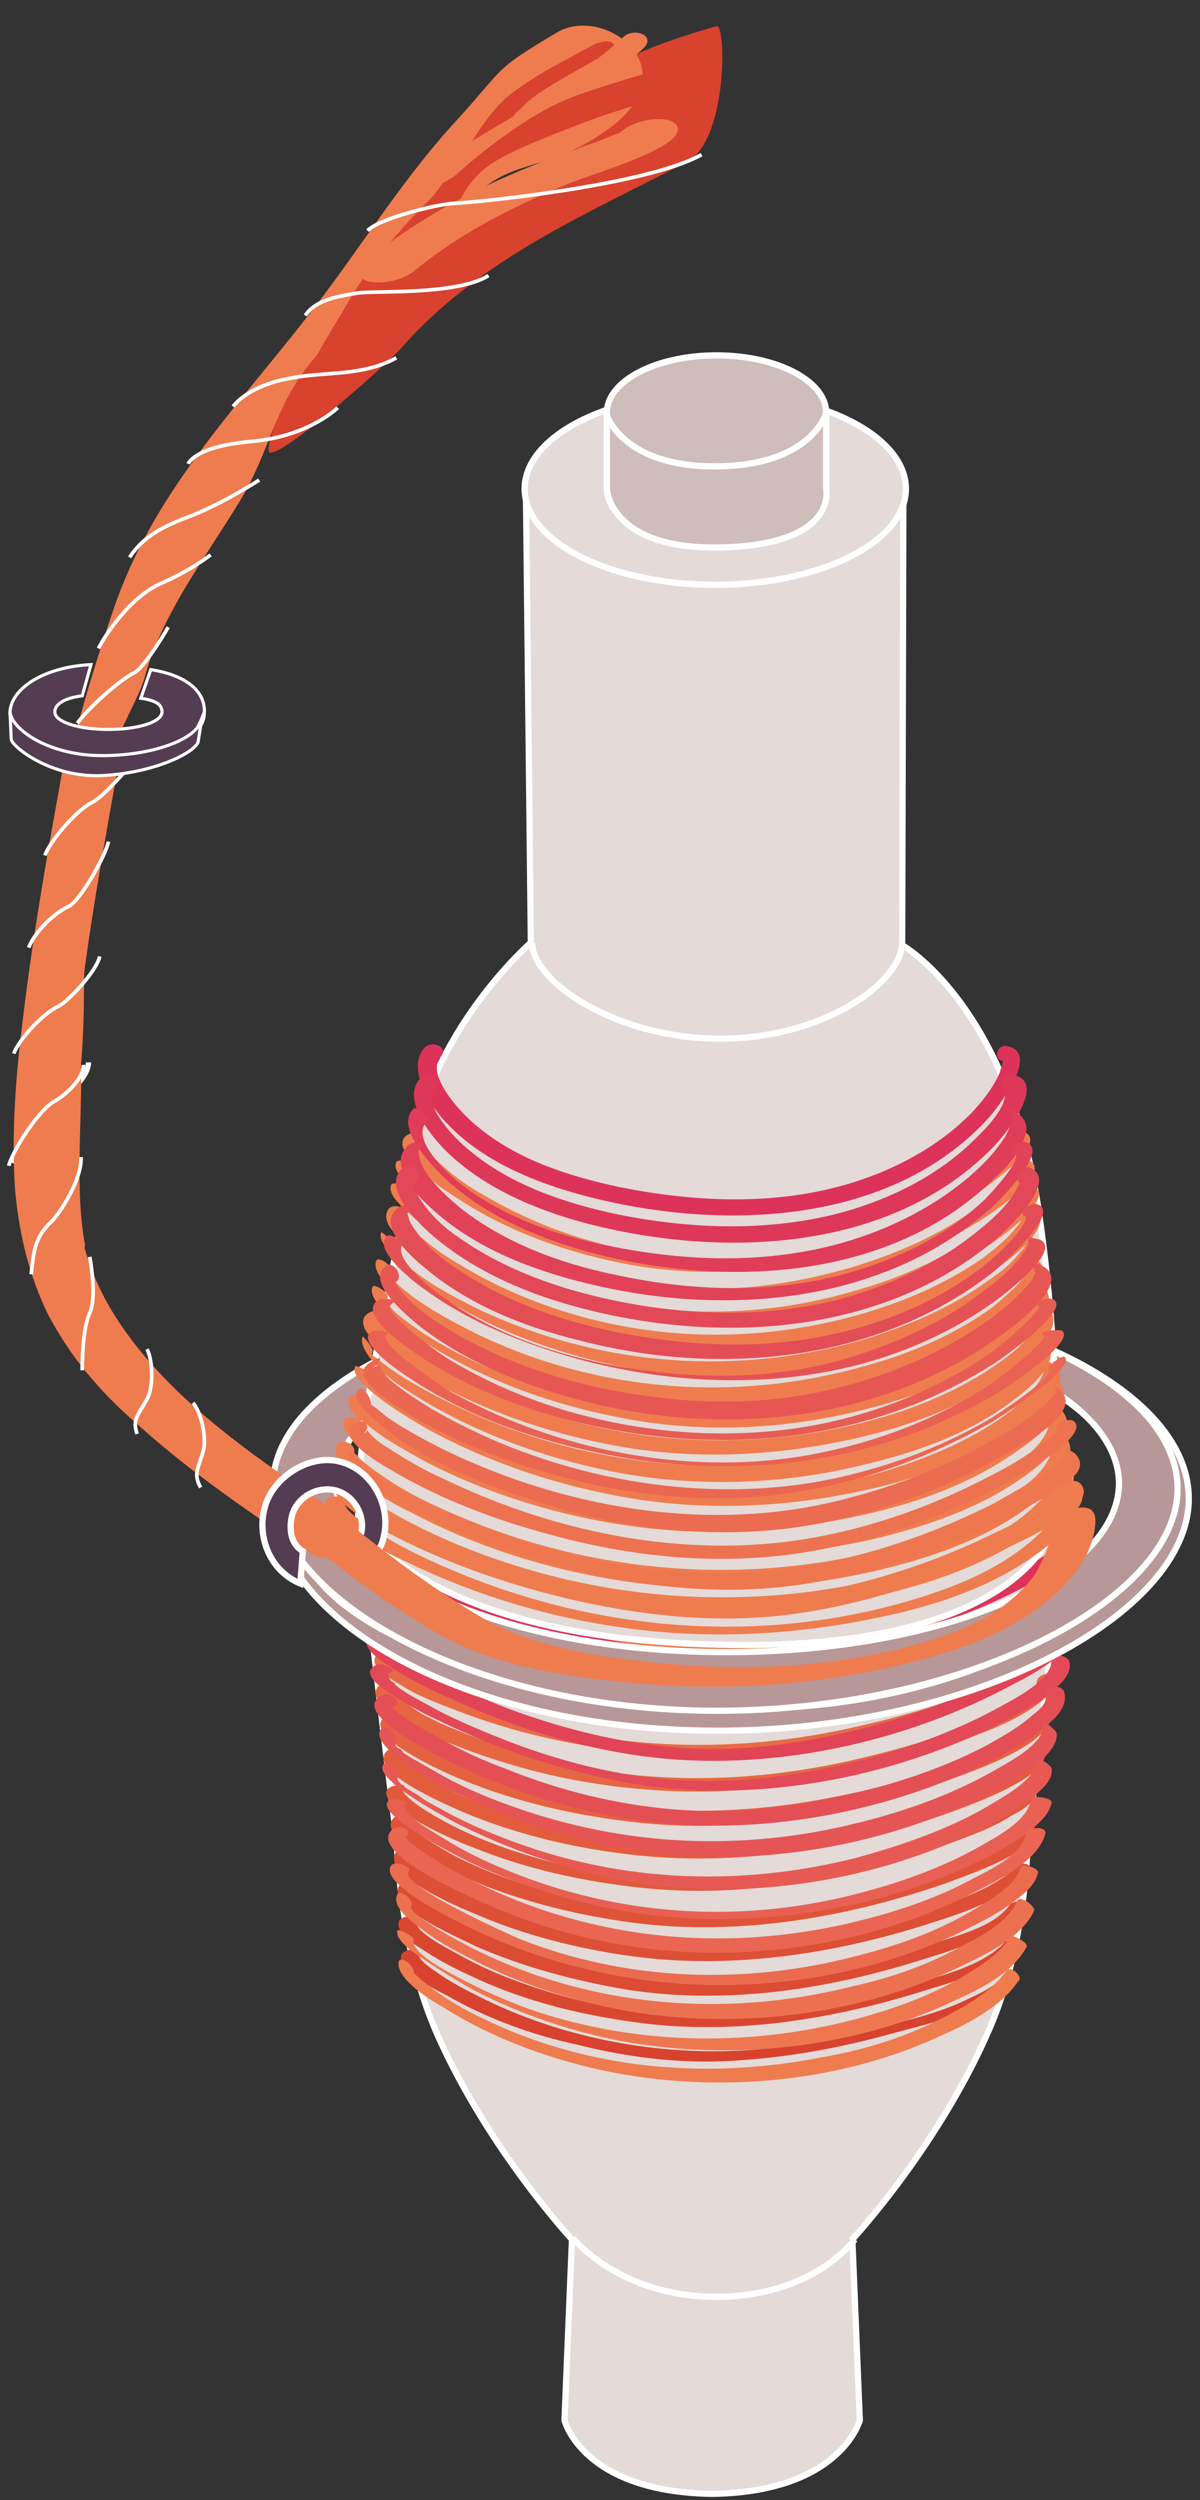 <?xml version="1.0" encoding="utf-8"?>
<!-- Generator: Adobe Illustrator 25.2.3, SVG Export Plug-In . SVG Version: 6.00 Build 0)  -->
<svg version="1.1" id="Layer_1" xmlns="http://www.w3.org/2000/svg" xmlns:xlink="http://www.w3.org/1999/xlink" x="0px" y="0px"
	 viewBox="0 0 96.3 200.5" style="enable-background:new 0 0 96.3 200.5;" xml:space="preserve">
<rect x="0" y="0" width="96.3" height="200.5" fill="#333333" stroke="none"/>
<style type="text/css">
	.st0{fill:#E4DAD8;stroke:#FFFFFF;stroke-width:0.5;stroke-miterlimit:10;}
	.st1{fill:#EF7C4F;}
	.st2{fill:#EE784C;}
	.st3{fill:#EC734A;}
	.st4{fill:#EA6F47;}
	.st5{fill:#E86A45;}
	.st6{fill:#E66642;}
	.st7{fill:#E56240;}
	.st8{fill:#E35D3D;}
	.st9{fill:#E1593B;}
	.st10{fill:#DF5438;}
	.st11{fill:#DD5036;}
	.st12{fill:#DC4B33;}
	.st13{fill:#DA4731;}
	.st14{fill:#D8422E;}
	.st15{fill:#DD335A;}
	.st16{fill:#DE3859;}
	.st17{fill:#E03E58;}
	.st18{fill:#E14457;}
	.st19{fill:#E34957;}
	.st20{fill:#E44F56;}
	.st21{fill:#E55555;}
	.st22{fill:#E75A54;}
	.st23{fill:#E86053;}
	.st24{fill:#EA6652;}
	.st25{fill:#EB6B51;}
	.st26{fill:#EC7150;}
	.st27{fill:#EE7750;}
	.st28{fill:#B79797;stroke:#FFFFFF;stroke-width:0.5;stroke-miterlimit:10;}
	.st29{fill:none;stroke:#FFFFFF;stroke-width:0.5;stroke-miterlimit:10;}
	.st30{fill:#CEBDBA;stroke:#FFFFFF;stroke-width:0.5;stroke-miterlimit:10;}
	.st31{fill:#CEBDBA;stroke:#FFFFFF;stroke-width:0.5;stroke-linejoin:bevel;stroke-miterlimit:10;}
	.st32{fill:#DF3D58;}
	.st33{fill:#E14258;}
	.st34{fill:#E24857;}
	.st35{fill:#E34D56;}
	.st36{fill:#E55255;}
	.st37{fill:#E65754;}
	.st38{fill:#E75D54;}
	.st39{fill:#E96253;}
	.st40{fill:#EA6752;}
	.st41{fill:#EB6C51;}
	.st42{fill:#ED7250;}
	.st43{fill:#EE774F;}
	.st44{fill:none;stroke:#FFFFFF;stroke-width:0.417;stroke-miterlimit:10;}
	.st45{fill:none;stroke:#FFFFFF;stroke-width:0.294;stroke-miterlimit:10;}
	.st46{fill:none;stroke:#FFFFFF;stroke-width:0.297;stroke-miterlimit:10;}
	.st47{fill:#543C52;stroke:#FFFFFF;stroke-width:0.25;stroke-miterlimit:10;}
	.st48{fill:#543C52;stroke:#FFFFFF;stroke-width:0.5;stroke-miterlimit:10;}
	.st49{fill:#E4DAD8;stroke:#FFFFFF;stroke-width:0.478;stroke-miterlimit:10;}
</style>
<g>
	<g>
		<path class="st0" d="M56.9,117.4l29.1,0.2c0,0-2.2,19.5-3.5,29.7c-0.2,5.4-1.1,11.1-3.4,16.1c-4.1,9.1-10.7,16.2-10.7,16.2
			l0.6,14.5c0,0-1.5,5.7-11.7,5.9H57c-10.3-0.2-11.7-5.9-11.7-5.9l0.6-14.5c0,0-6.6-7.1-10.7-16.2c-2.3-5.1-3.1-10.8-3.4-16.1
			c-1.3-10.2-3.5-29.7-3.5-29.7l29.1-0.2C57.4,117.4,56.9,117.4,56.9,117.4z"/>
		<path class="st0" d="M46,179.5c0,0,3.7,4.7,11.5,4.7s11.1-4.6,11.1-4.6"/>
		<g>
			<g>
				<g>
					<path class="st1" d="M85.2,119.8c2,2.6-13.6,7.1-14.9,7.4c-9.7,2.4-19.6,2.6-29.2,0c-2.2-0.6-4.4-1.3-6.5-2.2
						c-0.8-0.3-1.6-0.7-2.3-1.1c-0.4-0.2-2.7-1.6-1.9-1.9c0.9-0.3,0.1-0.6-0.5-0.4c-2.2,0.8-0.3,2,1,2.7c1.6,0.9,3.4,1.7,5.2,2.3
						c5.5,1.9,11.3,3,17.1,3.2c5.2,0.2,10.5-0.5,15.6-1.6c4.5-1,8.9-2.3,13.1-4.3c1-0.5,6.2-2.7,4.7-4.6
						C86.2,119,84.9,119.4,85.2,119.8L85.2,119.8z"/>
				</g>
			</g>
			<g>
				<g>
					<path class="st2" d="M84.8,122.9c1.6,2.6-13.6,6.8-14.9,7.1c-9.5,2.3-19.1,2.5-28.6,0c-2.2-0.6-4.4-1.3-6.5-2.2
						c-0.8-0.3-1.6-0.7-2.4-1.1c-0.4-0.2-2.6-1.6-2-1.8c0.9-0.3,0.1-0.8-0.5-0.6c-2.2,0.8-0.2,2.1,1,2.8c1.6,0.9,3.3,1.7,5,2.3
						c5.3,1.9,10.8,3,16.4,3.3c5.2,0.3,10.4-0.3,15.5-1.4c4.5-1,9-2.3,13.2-4.2c1.1-0.5,6.2-2.6,4.9-4.6
						C85.8,121.9,84.5,122.4,84.8,122.9L84.8,122.9z"/>
				</g>
			</g>
			<g>
				<g>
					<path class="st3" d="M84.4,125.8c0.7,1.5-3.3,3.1-4.1,3.4c-3.5,1.6-7.2,2.7-10.9,3.6c-9.3,2.2-18.8,2.3-28-0.2
						c-2.2-0.6-4.3-1.3-6.4-2.2c-0.8-0.3-1.5-0.7-2.2-1.1c-0.4-0.2-2.6-1.6-2.1-1.8c0.9-0.4,0.1-0.8-0.5-0.5c-2,0.8-0.1,2.1,1,2.7
						c1.6,0.9,3.2,1.7,4.9,2.3c5.1,1.9,10.6,3,16,3.3c5.1,0.3,10.2-0.2,15.2-1.3c4.4-0.9,8.9-2.2,13-4c1.1-0.5,6.4-2.6,5.4-4.6
						C85.5,125,84.2,125.4,84.4,125.8L84.4,125.8z"/>
				</g>
			</g>
			<g>
				<g>
					<path class="st4" d="M84,128.8c0.5,1.3-3.5,2.9-4.3,3.2c-3.5,1.5-7.1,2.6-10.8,3.5c-9.1,2.1-18.4,2.2-27.5-0.4
						c-2.1-0.6-4.2-1.3-6.1-2.2c-0.8-0.3-1.5-0.7-2.3-1.1c-0.3-0.2-2.2-1.5-2-1.6c0.8-0.4,0.1-1.1-0.6-0.8c-1.9,0.9,0,2.3,1,2.9
						c1.5,0.9,3.1,1.6,4.7,2.3c5,2,10.4,3.1,15.7,3.5c9.4,0.7,19.3-1.3,28-5c1.3-0.6,6.3-2.4,5.5-4.6
						C85.1,127.8,83.8,128.2,84,128.8L84,128.8z"/>
				</g>
			</g>
			<g>
				<g>
					<path class="st5" d="M83.6,131.9c0.3,1.6-3.7,3-4.6,3.4c-3.5,1.5-7.2,2.5-10.8,3.3c-9.1,2-18.4,1.8-27.3-0.9
						c-1.9-0.6-3.7-1.3-5.5-2.1c-0.5-0.2-4.7-2.6-3.9-2.9c0.8-0.4-0.4-0.5-0.8-0.3c-1.8,0.9,0.6,2.2,1.4,2.7c1.4,0.9,3,1.5,4.6,2.1
						c4.9,1.9,10.1,3,15.3,3.4c9.2,0.7,18.9-1.2,27.4-4.8c1.5-0.6,3.1-1.3,4.4-2.3c0.6-0.4,1.5-1.2,1.3-2
						C84.9,131.1,83.5,131.5,83.6,131.9L83.6,131.9z"/>
				</g>
			</g>
			<g>
				<g>
					<path class="st6" d="M83.2,134.9c0,0.6-0.9,1.1-1.3,1.4c-1.1,0.7-2.3,1.3-3.5,1.8c-3.4,1.4-7,2.4-10.6,3.2
						c-8.8,1.9-17.6,1.8-26.2-0.8c-2-0.6-3.9-1.3-5.8-2.1c-0.7-0.3-1.5-0.7-2.2-1.1c-0.3-0.2-2.2-1.6-2.2-1.6
						c0.8-0.4,0.1-1.2-0.6-0.8c-2.9,1.6,4.6,4.7,5.8,5.1c4.8,1.9,9.9,3.1,15.1,3.5c9,0.8,18.5-1.1,26.8-4.4c1.6-0.6,3.2-1.3,4.6-2.3
						c0.7-0.5,1.6-1.2,1.5-2.2C84.5,133.9,83.2,134.3,83.2,134.9L83.2,134.9z"/>
				</g>
			</g>
			<g>
				<g>
					<path class="st7" d="M82.8,137.8c0,0.6-0.9,1.1-1.4,1.4c-1.1,0.7-2.3,1.2-3.4,1.7c-3.4,1.4-7,2.4-10.5,3.1
						c-8.6,1.8-17.3,1.7-25.8-0.9c-1.9-0.6-3.8-1.3-5.7-2.1c-0.4-0.2-4.4-2.5-4.1-2.7c0.8-0.5-0.3-1-0.9-0.7c-2.4,1.5,5,4.7,6,5.1
						c4.6,1.9,9.6,3,14.5,3.5c8.9,0.9,18.1-0.9,26.4-4.1c1.6-0.6,3.2-1.3,4.6-2.2c0.7-0.5,1.7-1.2,1.8-2.1
						C84.2,137,82.9,137.2,82.8,137.8L82.8,137.8z"/>
				</g>
			</g>
			<g>
				<g>
					<path class="st8" d="M82.4,140.9c-0.1,0.7-1.1,1.2-1.6,1.5c-1.1,0.7-2.3,1.2-3.5,1.6c-3.4,1.3-7,2.3-10.5,3
						c-8.5,1.7-17.1,1.4-25.4-1.3c-1.9-0.6-3.7-1.3-5.4-2.2c-0.4-0.2-4.1-2.4-3.9-2.6c0.7-0.5-0.4-1-0.9-0.6c-2.2,1.6,4.8,4.5,5.9,5
						c4.5,1.9,9.3,3,14.1,3.5c8.7,0.9,17.8-0.7,26-3.8c1.6-0.6,3.3-1.3,4.8-2.2c0.8-0.5,1.7-1.1,1.9-2.1
						C83.9,140.1,82.6,140.3,82.4,140.9L82.4,140.9z"/>
				</g>
			</g>
			<g>
				<g>
					<path class="st9" d="M82.1,143.9c-0.2,0.7-1.1,1.2-1.7,1.6c-1.2,0.7-2.4,1.2-3.7,1.7c-3.4,1.3-7,2.2-10.7,2.9
						c-8.4,1.6-16.8,1-24.9-1.7c-1.8-0.6-3.5-1.3-5.2-2.2c-0.6-0.3-4.2-2.3-3.5-2.9c0.3-0.3-1-0.1-1.2,0.1c-1.5,1.3,5.7,4.4,6.6,4.7
						c4.4,1.8,9,2.8,13.7,3.3c8.4,0.9,17.2-0.8,25.1-3.7c1.6-0.6,3.2-1.2,4.6-2.1c0.8-0.4,1.8-1,2.1-2
						C83.5,143.4,82.2,143.6,82.1,143.9L82.1,143.9z"/>
				</g>
			</g>
			<g>
				<g>
					<path class="st10" d="M81.7,146.8c-0.3,0.7-1.2,1.1-1.8,1.4c-1.2,0.6-2.4,1.2-3.7,1.6c-3.4,1.2-6.8,2.1-10.3,2.8
						c-8.1,1.5-16.3,1.1-24.2-1.6c-1.8-0.6-3.5-1.3-5.1-2.1c-0.4-0.2-4.2-2.4-3.9-2.7c0.6-0.6-0.7-0.9-1.1-0.4c-1.6,1.6,5,4.5,6,4.9
						c4.2,1.8,8.7,2.9,13.2,3.5c8.4,1.1,17.2-0.4,25.2-3.2c1.6-0.6,3.3-1.2,4.8-2c0.9-0.5,1.9-1.1,2.3-2
						C83.3,146.2,82,146.2,81.7,146.8L81.7,146.8z"/>
				</g>
			</g>
			<g>
				<g>
					<path class="st11" d="M81.3,149.8c-0.4,0.7-1.4,1.1-2,1.5c-1.2,0.6-2.5,1.1-3.8,1.6c-3.3,1.1-6.7,2-10.1,2.6
						c-7.9,1.4-16,0.9-23.6-1.8c-1.7-0.6-3.4-1.3-5.1-2.1c-0.5-0.2-4.1-2.3-3.8-2.7c0.5-0.7-0.8-0.9-1.1-0.4
						c-1.3,1.8,4.9,4.4,6.1,4.9c4.1,1.8,8.5,2.9,12.9,3.5c8.3,1.1,16.8-0.3,24.6-2.9c1.6-0.5,3.2-1.1,4.7-1.9c0.9-0.5,2-1.1,2.5-2
						C83,149.3,81.6,149.3,81.3,149.8L81.3,149.8z"/>
				</g>
			</g>
			<g>
				<g>
					<path class="st12" d="M81,152.8c-1.2,1.7-4.1,2.4-5.9,3c-3.4,1.1-6.8,2-10.3,2.5c-7.7,1.3-15.5,0.6-22.9-2
						c-1.7-0.6-3.4-1.3-4.9-2.1c-0.6-0.3-4.1-2.1-3.7-2.8c0.3-0.7-1-0.6-1.3-0.1c-0.9,1.8,5.1,4.2,6.2,4.8c3.9,1.7,8.1,2.8,12.3,3.5
						c8.1,1.2,16.3-0.1,24-2.6c1.7-0.5,3.4-1.1,5-1.9c1-0.5,2.1-1,2.7-1.9C82.6,152.4,81.4,152.3,81,152.8L81,152.8z"/>
				</g>
			</g>
			<g>
				<g>
					<path class="st13" d="M80.6,155.8c-1.5,1.6-4.2,2.4-6.2,3c-3.3,1.1-6.7,1.8-10.1,2.4c-7.6,1.2-15.3,0.4-22.5-2.2
						c-1.7-0.6-3.3-1.3-4.9-2.2c-0.7-0.4-3.8-1.9-3.5-2.8c0.2-0.5-1.2-0.4-1.4,0.1c-0.3,1.1,1.9,2.2,2.6,2.7c1.3,0.8,2.6,1.4,3.9,2
						c3.8,1.7,7.8,2.7,11.9,3.3c7.8,1.2,15.8,0,23.3-2.3c2.5-0.8,6-1.6,7.9-3.7C82.3,155.5,81,155.4,80.6,155.8L80.6,155.8z"/>
				</g>
			</g>
			<g>
				<g>
					<path class="st14" d="M80.2,158.8c-0.8,0.8-1.9,1.2-2.9,1.7c-1.5,0.7-3.2,1.2-4.8,1.6c-3.6,1-7.4,1.8-11.1,2.2
						c-7.8,0.8-16.2-0.7-23.2-4.3c-1.2-0.6-2.3-1.2-3.4-2c-0.3-0.2-1.3-0.9-1.2-1.3c0.2-0.6-1.2-0.4-1.4,0.1
						c-0.3,1.3,2.8,2.8,3.6,3.2c3.3,1.9,6.9,3.2,10.6,4c4.4,1.1,8.9,1.6,13.4,1.2c4.1-0.3,8.2-1.1,12.1-2.2c3-0.8,7-1.7,9.3-4
						C82,158.6,80.6,158.4,80.2,158.8L80.2,158.8z"/>
				</g>
			</g>
		</g>
		<g>
			<g>
				<g>
					<path class="st15" d="M86,122c0.9,1.2-3.2,3.4-3.9,3.8c-3.5,2-7.4,3.4-11.3,4.5c-4.5,1.3-9.2,2.1-13.9,2.1
						c-5.4,0-10.8-1.3-15.9-3.2c-2.3-0.8-4.5-1.7-6.6-2.8c-0.8-0.4-1.6-0.8-2.3-1.2c-0.3-0.2-0.6-0.3-0.8-0.5
						c-0.3-0.2-0.6-0.4-0.8-0.6c-0.4-0.3-0.5-0.2-0.1-0.3c0.9-0.3,0.1-1.3-0.7-1.1c-2.4,0.8-0.2,2.4,1,3.1c1.7,1,3.4,1.9,5.2,2.7
						c5.3,2.4,10.9,4.1,16.7,4.8c5.6,0.7,11.2,0,16.6-1.3c4.6-1.1,9.3-2.7,13.5-5c1.3-0.7,6.4-3.3,4.7-5.5
						C86.9,120.8,85.5,121.3,86,122L86,122z"/>
				</g>
			</g>
			<g>
				<g>
					<path class="st16" d="M86.1,124.7C85.9,124.4,86.1,124.6,86.1,124.7c-0.2,0.2-0.2,0.4-0.3,0.5c-0.2,0.4-0.6,0.8-1,1.1
						c-1,0.9-2.3,1.6-3.5,2.3c-3.6,1.9-7.4,3.3-11.3,4.3c-4.6,1.2-9.4,2-14.2,1.9c-5.2-0.2-10.4-1.4-15.3-3.2
						c-2.3-0.8-4.5-1.8-6.7-2.9c-0.7-0.4-1.5-0.8-2.2-1.2c-0.3-0.2-0.7-0.4-1-0.6c-0.1,0-0.1-0.1-0.2-0.1c-0.4-0.5-0.6-0.5-0.4-0.2
						c-0.2,0.2,0.6-0.1,0.7-0.2c0.2-0.1-0.4-1.4-0.8-1.3c-1.9,0.7,0.6,2.6,1.4,3.1c1.5,1,3.1,1.7,4.6,2.5c5.1,2.4,10.5,4.2,16.1,5
						s11.2,0.3,16.7-1c4.6-1.1,9.3-2.6,13.5-4.9c1.6-0.9,5.9-3,4.2-5.4C86,123.7,85.6,123.9,86.1,124.7L86.1,124.7z"/>
				</g>
			</g>
			<g>
				<g>
					<path class="st17" d="M85.1,127.5c0.9,1.6-2.7,3.5-3.6,4c-3.4,2-7.3,3.4-11.1,4.4c-4.9,1.4-10,2.1-15.1,1.8
						c-5.2-0.3-10.3-1.7-15.1-3.6c-2-0.8-4-1.7-6-2.7c-0.6-0.3-1.3-0.7-1.9-1.1c-0.4-0.3-2.5-1.5-1.4-1.9c0.6-0.2-0.8-0.2-1.1-0.1
						c-1.9,0.7,0.6,2.1,1.5,2.6c1.6,1,3.3,1.8,5.1,2.6c5,2.2,10.4,3.8,15.8,4.4c9.7,1.1,20.2-1.3,28.8-5.6c1.1-0.6,6.6-3.1,5.5-5.1
						C86.4,126.9,85.1,127.4,85.1,127.5L85.1,127.5z"/>
				</g>
			</g>
			<g>
				<g>
					<path class="st18" d="M84.7,130.4c0.7,1.4-3.2,3.4-4.1,3.9c-3.5,1.9-7.4,3.3-11.3,4.3c-4.7,1.2-9.5,1.9-14.3,1.6
						c-4.9-0.3-9.7-1.5-14.3-3.2c-2-0.8-3.9-1.6-5.8-2.6c-0.7-0.4-1.4-0.7-2.1-1.1c-0.3-0.2-2.3-1.5-1.8-1.7c0.9-0.4-0.2-1-0.8-0.7
						c-1.9,0.8,0.1,2.1,1,2.7c1.5,1,3.1,1.8,4.7,2.5c4.7,2.2,9.6,3.8,14.7,4.6c10,1.6,21.1-0.6,30.1-5.3c1.3-0.7,6.3-3,5.3-5.2
						C85.9,129.5,84.4,129.8,84.7,130.4L84.7,130.4z"/>
				</g>
			</g>
			<g>
				<g>
					<path class="st19" d="M84.3,132.9c0.6,1.6-3,3.4-3.9,3.9c-3.4,1.9-7.2,3.3-11,4.3c-4.6,1.2-9.5,1.9-14.3,1.7
						c-4.9-0.2-9.7-1.4-14.2-3.1c-2-0.8-4-1.6-5.9-2.6c-0.7-0.4-1.3-0.7-2-1.1c-0.5-0.3-2.5-1.5-1.6-1.9c0.5-0.2-0.8-0.8-1.2-0.6
						c-1.6,0.8,1,2.2,1.7,2.7c1.4,0.9,2.9,1.6,4.4,2.3c4.5,2.1,9.3,3.6,14.2,4.5c9.9,1.7,20.8-0.3,29.8-4.8c1.5-0.8,3.1-1.6,4.3-2.7
						c0.6-0.5,1.5-1.4,1.2-2.3C85.6,132.7,84.2,132.6,84.3,132.9L84.3,132.9z"/>
				</g>
			</g>
			<g>
				<g>
					<path class="st20" d="M83.9,136c0.2,0.6-0.7,1.3-1.1,1.6c-1,0.9-2.1,1.5-3.3,2.2c-3.5,1.9-7.4,3.2-11.3,4.1
						c-4.7,1.1-9.5,1.6-14.3,1.2c-4.5-0.4-9-1.5-13.2-3.2c-1.9-0.7-3.7-1.5-5.4-2.5c-0.7-0.4-1.3-0.7-2-1.1
						c-0.2-0.2-0.5-0.3-0.7-0.5c-0.3-0.2-0.6-0.4-0.8-0.6c-0.2-0.2-0.4-0.2-0.2-0.3c0.8-0.4-0.3-1.3-1-0.9c-2.6,1.4,4.7,4.9,5.7,5.4
						c4.3,2.1,9,3.6,13.7,4.4c9.9,1.7,20.8-0.2,29.8-4.7c1.6-0.8,3.1-1.7,4.4-2.9c0.7-0.6,1.5-1.5,1.2-2.5
						C85.2,135,83.7,135.2,83.9,136L83.9,136z"/>
				</g>
			</g>
			<g>
				<g>
					<path class="st21" d="M83.7,138.3c0.2,1.6-3.1,3.2-4.1,3.8c-3.4,1.9-7.1,3.2-10.8,4.1c-9.2,2.3-18.6,1.9-27.6-1.3
						c-2-0.7-3.9-1.5-5.7-2.5c-0.7-0.4-1.4-0.8-2.1-1.2c-0.4-0.2-2.1-1.2-1.6-1.5c0.3-0.2-0.6-1.4-1-1.2c-2,1.2,4.7,4.8,5.6,5.2
						c4.2,2.1,8.7,3.6,13.3,4.5c9.7,1.8,20.3,0.2,29.2-4.1c1.6-0.8,3.2-1.6,4.5-2.8c0.6-0.5,1.5-1.4,1.4-2.3
						C84.7,138.7,83.6,137.8,83.7,138.3L83.7,138.3z"/>
				</g>
			</g>
			<g>
				<g>
					<path class="st22" d="M83.2,141.1c0.1,1.6-2.9,3.1-4,3.8c-3.3,1.9-6.9,3.1-10.5,4.1c-9.2,2.3-18.6,2-27.5-1.3
						c-1.9-0.7-3.8-1.5-5.6-2.5c-0.7-0.4-1.4-0.7-2-1.2c-0.5-0.3-2.3-1.2-1.5-1.7c0.1-0.1-0.9-1.1-1.2-0.9c-1.5,1,5.1,4.5,5.9,4.9
						c4,2,8.3,3.5,12.7,4.4c9.6,1.9,20.1,0.4,29-3.9c1.5-0.7,3.1-1.6,4.4-2.7c0.6-0.5,1.6-1.3,1.5-2.2
						C84.4,141.5,83.2,140.9,83.2,141.1L83.2,141.1z"/>
				</g>
			</g>
			<g>
				<g>
					<path class="st23" d="M82.7,144.3c-0.1,1.7-2.9,3.1-4.1,3.8c-3.2,1.8-6.7,3-10.3,3.9c-9.3,2.3-18.8,1.6-27.6-2
						c-1.7-0.7-3.4-1.5-5-2.5c-0.6-0.4-4-2.2-3.1-2.9c0.1-0.1-1.1-0.5-1.4-0.2c-1.3,1.1,5.8,4.6,6.6,5c4.1,1.9,8.6,3.3,13.1,4
						c9.3,1.4,19.4-0.1,27.8-4.2c1.4-0.7,2.9-1.5,4.1-2.5c0.6-0.5,1.5-1.3,1.6-2.2C84.2,144.1,82.7,144,82.7,144.3L82.7,144.3z"/>
				</g>
			</g>
			<g>
				<g>
					<path class="st24" d="M82.3,147.2c-0.3,1.5-2.9,2.8-4.1,3.4c-3.1,1.7-6.5,2.8-9.9,3.6c-8.9,2.1-18.1,1.6-26.6-1.7
						c-1.8-0.7-3.5-1.5-5.2-2.4c-0.4-0.2-4.2-2.5-3.9-2.8c0.6-0.7-0.7-1-1.2-0.5c-1.6,1.7,5,4.7,6.1,5.2c4.1,2,8.6,3.4,13.2,4.1
						c9.1,1.4,19.3-0.1,27.6-4.4c1.8-0.9,5.1-2.5,5.6-4.7C83.9,146.4,82.4,146.5,82.3,147.2L82.3,147.2z"/>
				</g>
			</g>
			<g>
				<g>
					<path class="st25" d="M81.9,149.8c-0.5,1.6-2.7,2.7-4,3.5c-2.9,1.7-6.1,2.8-9.3,3.6c-8.9,2.3-18.3,2-26.9-1.4
						c-0.7-0.3-9.7-4.3-8.9-5.4c0.3-0.4-1.1-0.9-1.4-0.5c-1.1,1.5,5.5,4.6,6.5,5.1c4,1.9,8.2,3.2,12.5,3.9c9,1.5,19,0.2,27.2-3.9
						c1.4-0.7,2.8-1.4,4-2.4c0.7-0.5,1.5-1.2,1.7-2.1C83.4,149.8,82,149.4,81.9,149.8L81.9,149.8z"/>
				</g>
			</g>
			<g>
				<g>
					<path class="st26" d="M81.6,152.5c-0.7,1.6-2.7,2.7-4.1,3.4c-2.8,1.6-5.9,2.7-9.1,3.4c-8.7,2.2-18,1.9-26.5-1.3
						c-1.8-0.7-3.6-1.5-5.2-2.4c-0.4-0.2-4-2.2-3.7-2.7s-0.9-1.4-1.1-1c-0.6,1.1,1.5,2.5,2.2,3c1.2,0.9,2.5,1.6,3.9,2.3
						c3.9,2,8.1,3.3,12.4,4.1c8.9,1.5,18.8,0.3,26.9-3.7c1.9-0.9,4.8-2.3,5.7-4.4C83,152.8,81.8,151.9,81.6,152.5L81.6,152.5z"/>
				</g>
			</g>
			<g>
				<g>
					<path class="st27" d="M81.1,155.3c-0.8,1.4-2.5,2.4-3.8,3.2c-2.7,1.6-5.8,2.7-8.9,3.5c-8.5,2.2-17.7,2-26-0.9
						c-1.9-0.7-3.7-1.5-5.4-2.4c-0.8-0.4-4.1-2.1-3.8-3.1c0.1-0.3-1.2-0.9-1.3-0.8c-0.3,0.9,1.9,2.2,2.5,2.6
						c1.2,0.8,2.5,1.6,3.8,2.3c3.7,1.9,7.6,3.2,11.7,4c8.8,1.6,18.7,0.6,26.8-3.3c2-0.9,4.6-2.2,5.7-4.3
						C82.5,155.8,81.2,155.1,81.1,155.3L81.1,155.3z"/>
				</g>
			</g>
			<g>
				<g>
					<path class="st1" d="M80.8,158c-1.1,1.6-3,2.7-4.7,3.6c-3.2,1.7-6.6,2.8-10.2,3.4c-9.1,1.8-18.7,1-27.1-3.1
						c-1.5-0.7-2.9-1.5-4.2-2.5c-0.4-0.3-0.8-0.6-1.2-1c-0.2-0.2-0.2-0.3-0.2-0.2c0.1-0.5-1-1.4-1.2-0.9c-0.3,1.4,2.7,3.2,3.6,3.7
						c3.3,2.1,7.1,3.6,10.9,4.6c9.2,2.4,19.9,1.8,28.7-2.2c2.3-1,5.1-2.4,6.5-4.5C82.2,158.6,81.1,157.6,80.8,158L80.8,158z"/>
				</g>
			</g>
		</g>
		<g>
			<path class="st28" d="M58.4,103.4c-20.4,0-36.4,7.8-36.4,17.1s15.2,18.3,35.6,18.3s37.8-9.3,37.8-18.6S78.8,103.4,58.4,103.4z
				 M58.4,134c-17.7,0-32-6.4-32-14.2s14.3-14.2,32-14.2s32,6.4,32,14.2S76,134,58.4,134z"/>
			<path class="st29" d="M93.4,120c0,7.8-15.1,17-33.1,17S24,130.6,24,122.8s12.4-19.2,30.5-19.2C83.4,103.6,93.4,112.2,93.4,120z"
				/>
			<path class="st28" d="M58.3,103.4c-20,0-36.4,7-36.4,15.8s15.6,18,35.6,18s37-8.9,37-17.8S78.3,103.4,58.3,103.4z M58.3,132.5
				c-17.3,0-31.3-6-31.3-13.5s14-13.5,31.4-13.5s31.4,6.1,31.4,13.5C89.7,126.5,75.6,132.5,58.3,132.5z"/>
		</g>
		<g>
			<path class="st0" d="M84.2,123.2c0.4-0.1,0.5-3.2,0.5-3.2s0.6-9.3-1.3-22.6c-2.4-16.8-11-21.6-11-21.6l0.1-37.3l-30.3,0.4
				l0.4,36.7c0,0-8.3,7.2-9.6,17.4c-1.3,10.2-5.3,23.3-3.8,29.5c0,0,5.1,8.9,28.5,9.4C81,132.5,84.2,123.2,84.2,123.2z"/>
			<ellipse class="st0" cx="57.4" cy="39.2" rx="15.3" ry="7.7"/>
			<path class="st0" d="M72.4,75.6c0,3.1-6.2,7.7-14.6,7.7s-15.1-4.6-15.1-7.7"/>
			<ellipse class="st30" cx="57.5" cy="39.2" rx="8.8" ry="4.6"/>
			<ellipse class="st30" cx="57.5" cy="33.1" rx="8.8" ry="4.6"/>
			<path class="st31" d="M48.7,33.3v5.9c0,0,0.2,5,9.4,4.7s8.2-4.7,8.2-4.7v-6.1c0,0-1.1,4.2-8.7,4.3S48.7,33.3,48.7,33.3z"/>
		</g>
		<g>
			<g>
				<g>
					<path class="st1" d="M81.2,91.5c0.9,0.6-2.6,3.2-2.9,3.4c-3.2,2.3-6.9,3.8-10.6,4.8c-9.7,2.5-20,1.3-28.6-3.7
						c-1.5-0.8-2.9-1.8-4.1-3c-0.3-0.3-1.6-1.4-1.3-2c0.2-0.5-1.1-0.1-1.3,0.3c-0.4,0.7,0.4,1.5,0.8,2c1,1.1,2.2,2,3.5,2.8
						c4.1,2.7,8.9,4.4,13.7,5.3c9.6,1.8,20.6-0.5,28.6-6.1c0.5-0.4,4.8-3.4,3.4-4.4C82.1,90.5,80.9,91.3,81.2,91.5L81.2,91.5z"/>
				</g>
			</g>
			<g>
				<g>
					<path class="st1" d="M81.3,93.2c1,0.8-2.2,3.2-2.7,3.5c-2.9,2.2-6.3,3.7-9.8,4.8c-5.6,1.7-11.5,2.4-17.2,1.4
						c-4.6-0.8-9.1-2.4-13.1-4.7c-1.4-0.8-2.8-1.8-4-2.9c-0.4-0.4-1.5-1.4-1.2-2.1c0,0-1.3-0.3-1.5,0c-0.3,0.6,0.6,1.5,1,1.9
						c1.1,1.1,2.5,2.1,3.8,2.9c4.2,2.6,8.9,4.2,13.8,5.1c9.6,1.7,20.5-0.1,28.7-5.5c0.5-0.3,5-3.4,3.7-4.4
						C82.5,92.9,81.4,93.2,81.3,93.2L81.3,93.2z"/>
				</g>
			</g>
			<g>
				<g>
					<path class="st1" d="M81.7,95.1c0.9,0.8-2.3,3.2-2.7,3.5c-3,2.2-6.5,3.8-10,4.8c-10.1,3.1-21.1,2.2-30.4-2.9
						c-1.6-0.9-3.1-1.8-4.4-3c-0.4-0.4-1.6-1.4-1.3-2.1c0.1-0.2-1.3-0.7-1.5-0.4c-0.3,0.7,0.6,1.5,1,1.9c1.1,1.1,2.4,2.1,3.8,2.9
						c4.2,2.6,9,4.3,13.9,5.3c9.8,1.9,21.1,0.3,29.5-5.4c0.6-0.4,4.9-3.4,3.5-4.5C82.7,95,81.3,94.9,81.7,95.1L81.7,95.1z"/>
				</g>
			</g>
			<g>
				<g>
					<path class="st1" d="M82,97.5c0,0,0.1,0,0,0.2c-0.1,0.3-0.3,0.6-0.5,0.8c-0.7,0.9-1.6,1.6-2.5,2.3c-3.1,2.2-6.7,3.7-10.3,4.7
						c-10.1,2.8-20.8,1.8-30.1-3.1c-1.6-0.9-3.2-1.8-4.6-3c-0.4-0.3-1.8-1.5-1.5-1.9c0.3-0.7-1.1-1.1-1.4-0.4
						c-0.4,0.8,0.4,1.6,0.8,2.1c1.1,1.1,2.4,2.1,3.7,2.9c4.3,2.7,9.3,4.5,14.3,5.4c6,1.2,12.2,0.9,18.1-0.6c4.2-1,8.5-2.7,12-5.2
						c0.9-0.6,4.8-3.4,3.1-4.9C82.6,96.4,81.3,96.9,82,97.5L82,97.5z"/>
				</g>
			</g>
			<g>
				<g>
					<path class="st1" d="M82.9,99.4c-0.6-0.6-0.3-0.4-0.5,0.2c-0.1,0.3-0.3,0.6-0.6,0.9c-0.7,0.9-1.6,1.6-2.5,2.2
						c-3,2.2-6.4,3.6-9.9,4.7c-10.2,3-21.1,2.2-30.8-2.3c-1.8-0.9-3.6-1.8-5.3-3.1c-0.4-0.3-2-1.3-1.7-2.1c0.1-0.3-1-1.1-1-1.1
						c-0.3,0.7,0.7,1.6,1,2.1c1,1.1,2.3,2,3.5,2.9c4.3,2.8,9.2,4.6,14.2,5.7c6.2,1.3,12.5,1.1,18.6-0.4c4.3-1,8.7-2.7,12.3-5.3
						c1-0.8,2.2-1.7,2.8-2.8c0.5-0.9,0.2-1.4-0.5-2.1C82,98.2,82.5,99.1,82.9,99.4L82.9,99.4z"/>
				</g>
			</g>
			<g>
				<g>
					<path class="st1" d="M82.7,101.3c-0.1-0.1,0,0.2-0.1,0.3c-0.1,0.3-0.3,0.7-0.5,0.9c-0.7,0.9-1.6,1.6-2.4,2.3
						c-3,2.2-6.5,3.7-10.1,4.7c-10.4,3-21.5,2.2-31.3-2.5c-1.8-0.9-3.7-1.9-5.3-3.1c-0.3-0.3-1.9-1.3-1.6-1.9c0.2-0.4-1-1.3-1.2-0.9
						c-0.3,0.7,0.5,1.6,1,2.1c1.1,1.1,2.5,2.1,3.8,2.9c4.5,2.8,9.6,4.6,14.7,5.6c6.1,1.2,12.4,1,18.5-0.4c4.3-1,8.6-2.6,12.2-5.2
						c1.2-0.8,4.7-3.3,2.9-5C82.9,100.7,82,100.6,82.7,101.3L82.7,101.3z"/>
				</g>
			</g>
			<g>
				<g>
					<path class="st1" d="M83,103.3c-0.2-0.2-0.1,0.1-0.1,0.4c-0.1,0.4-0.3,0.7-0.5,1c-0.6,0.9-1.5,1.6-2.3,2.2
						c-3,2.3-6.7,3.8-10.3,4.8c-10.5,3-21.8,2.1-31.7-2.5c-1.9-0.9-3.7-1.9-5.3-3.1c-0.4-0.3-2-1.4-1.7-2c0.2-0.4-1.1-1.2-1.2-0.9
						c-0.3,0.7,0.6,1.6,1,2c1.1,1.2,2.5,2.1,3.9,2.9c4.6,2.8,9.8,4.6,15,5.6c6.1,1.2,12.4,1,18.5-0.4c4.4-1,8.9-2.6,12.6-5.2
						c1.2-0.9,4.5-3.2,2.8-5C83.2,102.6,82.3,102.6,83,103.3L83,103.3z"/>
				</g>
			</g>
			<g>
				<g>
					<path class="st1" d="M82.9,105.6c0.9,1-2,3.2-2.6,3.6c-3.2,2.3-6.9,3.8-10.7,4.8c-10.8,2.8-22.3,1.7-32.3-3.3
						c-1.7-0.9-3.4-1.8-5-3c-0.4-0.3-1.9-1.5-1.7-2c0.3-0.8-1.1-0.7-1.4,0c-0.3,0.8,0.6,1.6,1.1,2.1c1.2,1.2,2.7,2.1,4.2,2.9
						c4.9,2.7,10.3,4.5,15.8,5.4c6.2,1,12.5,0.6,18.6-0.8c4.3-1,8.6-2.6,12.1-5.2c1.1-0.8,4.8-3.6,3.1-5.2
						C83.7,104.3,82.4,105.1,82.9,105.6L82.9,105.6z"/>
				</g>
			</g>
			<g>
				<g>
					<path class="st1" d="M84,107.8c-0.6-0.7-0.2-0.6-0.4,0c-0.1,0.4-0.4,0.8-0.6,1.1c-0.7,0.9-1.6,1.7-2.6,2.4
						c-3,2.2-6.6,3.6-10.1,4.5c-10.7,3-22.1,2.1-32.3-2.4c-2-0.9-4-1.9-5.9-3.1c-0.6-0.4-1.3-0.9-1.9-1.4c-0.2-0.1-0.4-0.3-0.5-0.5
						c0.1,0.3,0.1,0.3,0.2,0s-0.8-1.3-0.8-1.2c-0.3,0.7,0.7,1.9,1.2,2.4c1.1,1.2,2.5,2,3.8,2.8c4.9,2.9,10.5,4.8,16,5.8
						c6.5,1.1,13.2,0.8,19.5-0.8c4.2-1,8.6-2.6,12.1-5.4c1.7-1.3,3.8-3.3,1.9-5.4C83.2,106.3,83.8,107.6,84,107.8L84,107.8z"/>
				</g>
			</g>
			<g>
				<g>
					<path class="st1" d="M83.5,109c1.1,1.2-1.4,3.3-2.2,4c-2.9,2.3-6.5,3.8-10,4.9c-11.1,3.3-23.2,2.6-33.8-2.1
						c-2-0.9-4-1.9-5.8-3.2c-0.5-0.3-2.2-1.5-1.9-2.3c0.1-0.2-1.3-0.9-1.3-0.7c-0.3,0.7,0.9,1.6,1.3,2c1.3,1.1,2.8,2,4.3,2.9
						c4.7,2.6,9.9,4.4,15.1,5.4c6.5,1.3,13.3,1.1,19.8-0.3c4.3-0.9,8.7-2.4,12.4-4.9c1.1-0.7,4.9-3.4,3.3-5.1
						c-0.2-0.2-0.6-0.5-0.9-0.5C83.7,109,83.2,108.8,83.5,109L83.5,109z"/>
				</g>
			</g>
			<g>
				<g>
					<path class="st1" d="M83.7,111.6c1.1,1.3-1.7,3.5-2.5,4.1c-3.1,2.4-7,3.8-10.7,4.7c-11.3,2.9-23.3,1.7-33.9-3.3
						c-1.9-0.9-3.8-1.9-5.4-3.1c-0.4-0.3-2.1-1.4-1.8-2.1c0.2-0.4-1.2-0.1-1.4,0.3c-0.3,0.7,0.9,1.7,1.4,2c1.4,1.2,3.1,2.1,4.7,3
						c5.2,2.7,10.9,4.4,16.6,5.2c6.4,0.9,13.1,0.4,19.4-1.1c4.2-1,8.4-2.6,11.9-5.2c1.2-0.8,4.5-3.4,3-5.2
						C84.7,110.6,83.3,111.2,83.7,111.6L83.7,111.6z"/>
				</g>
			</g>
			<g>
				<g>
					<path class="st1" d="M83.9,113.4c1.1,1.3-1.5,3.4-2.3,4.1c-3,2.4-6.8,3.8-10.5,4.8c-11.4,3.1-23.5,2-34.3-2.8
						c-2-0.9-4-1.9-5.8-3.2c-0.4-0.3-2.3-1.5-2-2.1c0.2-0.6-1.3-0.7-1.4-0.3c-0.3,0.8,0.7,1.6,1.2,2c1.4,1.2,3.1,2.2,4.7,3
						c5.3,2.7,11.1,4.5,16.9,5.4c6.4,0.9,13,0.6,19.4-0.8c4.3-1,8.8-2.5,12.4-5.1c1.3-0.9,4.6-3.5,3-5.3
						C84.9,112.8,83.5,112.9,83.9,113.4L83.9,113.4z"/>
				</g>
			</g>
			<g>
				<g>
					<path class="st1" d="M84.3,115.7c0.2,0.3,0.1,0.9-0.2,1.4c-0.5,1-1.4,1.7-2.3,2.4c-3.1,2.3-6.8,3.7-10.6,4.7
						c-11.5,3-23.7,2-34.6-2.7c-2.1-0.9-4.2-1.9-6-3.2c-0.6-0.4-1.1-0.8-1.6-1.2c-0.2-0.2-0.3-0.3-0.5-0.5c-0.1-0.2-0.1,0-0.1,0
						c0.3-0.8-1.1-1.4-1.4-0.6c-0.3,0.9,0.7,1.8,1.3,2.3c1.4,1.2,3,2.2,4.7,3c5.3,2.8,11.1,4.6,17,5.5c6.7,1,13.6,0.7,20.2-0.8
						c4.3-1,8.8-2.5,12.4-5.2c1.5-1.1,4.5-3.7,2.8-5.8C84.8,114.3,83.7,114.9,84.3,115.7L84.3,115.7z"/>
				</g>
			</g>
			<g>
				<g>
					<path class="st1" d="M84.5,117.6c1,1.2-1.6,3.3-2.4,4c-3.1,2.4-6.9,3.8-10.6,4.8c-11.7,3-24.1,2-35.2-2.7
						c-2.1-0.9-4.1-1.9-6-3.1c-0.6-0.4-1.2-0.8-1.8-1.3c-0.2-0.2-0.5-0.7-0.5-0.6c0.3-0.7-1.1-1.4-1.3-0.7c-0.3,0.9,0.6,1.8,1.3,2.3
						c1.4,1.2,3.1,2.2,4.7,3c5.4,2.8,11.3,4.6,17.2,5.5c6.7,1.1,13.8,0.7,20.4-0.8c4.4-1,8.8-2.5,12.5-5.1c1.5-1.1,4.5-3.7,2.8-5.7
						C85.1,116.5,83.9,116.8,84.5,117.6L84.5,117.6z"/>
				</g>
			</g>
			<g>
				<g>
					<path class="st1" d="M84.6,119.4c1.2,1.5-1,3.5-2.1,4.4c-2.9,2.4-6.7,3.8-10.3,4.8c-12,3.3-24.8,2.1-36.2-2.8
						c-2.1-0.9-4.2-1.9-6.1-3.2c-0.4-0.3-2.5-1.5-2.2-2.2c0.2-0.5-1.3-0.5-1.5-0.1c-0.3,0.8,0.9,1.6,1.4,2c1.5,1.2,3.3,2.2,5.1,3
						c5.6,2.7,11.6,4.5,17.8,5.3c6.6,0.9,13.5,0.5,20.1-0.9c4.4-0.9,8.9-2.4,12.5-5c1.3-0.9,4.6-3.5,3-5.5
						C85.8,118.9,84.3,119.1,84.6,119.4L84.6,119.4z"/>
				</g>
			</g>
		</g>
		<g>
			<g>
				<g>
					<path class="st15" d="M80.5,85.1C80.5,85.1,80.5,85,80.5,85.1c-0.1,0.3-0.2,0.7-0.3,1c-0.5,1.1-1.2,2-2,2.9
						c-2.7,2.9-6.5,4.9-10.3,6c-5.9,1.7-12.2,1.4-18.2,0.2c-4.2-0.9-8.6-2.3-11.9-5.3c-1-0.9-3.7-3.8-2.4-5.2
						c0.6-0.7-0.7-1.3-1.3-0.7c-1.5,1.6,0.3,4.4,1.4,5.7c3,3.4,7.5,5.2,11.8,6.3c10.6,2.7,24.1,2.3,32-6.3c0.7-0.8,4.3-5.3,1.5-5.8
						C80.1,83.7,79.6,84.9,80.5,85.1L80.5,85.1z"/>
				</g>
			</g>
			<g>
				<g>
					<path class="st16" d="M81,87.6c-0.3-0.1-0.1-0.4-0.2-0.1s-0.2,0.6-0.3,1c-0.5,1.1-1.4,2-2.2,2.8c-2.9,2.9-6.7,4.8-10.6,5.9
						c-5.9,1.6-12.1,1.4-18.1,0.2c-4.3-0.9-8.7-2.4-12-5.2c-1-0.8-3.9-3.7-2.6-4.9c0.6-0.6-0.6-1.5-1.2-0.9
						c-1.6,1.6,0.5,4.3,1.6,5.5c3.1,3.3,7.7,5.2,12,6.3c10.7,2.7,24.1,2.2,32.3-6.2c0.8-0.8,4.5-5.2,1.6-5.8
						C80.3,86.2,80.2,87.4,81,87.6L81,87.6z"/>
				</g>
			</g>
			<g>
				<g>
					<path class="st32" d="M81.9,90c-0.3-0.1-0.4-0.8-0.6-0.5c0,0.1,0,0.3-0.1,0.4c-0.1,0.4-0.3,0.8-0.5,1.2c-0.7,1.1-1.5,2-2.5,2.9
						c-3,2.7-6.8,4.6-10.7,5.7c-5.7,1.6-11.8,1.5-17.7,0.4c-4.5-0.8-9.2-2.3-12.9-5.2c-0.9-0.7-4.1-3.6-2.6-5c0.2-0.2-0.9-1.2-1.1-1
						c-1.5,1.4,1.2,4.3,2.1,5.2c3.2,3.2,7.6,5.1,11.9,6.3c10.7,2.9,24.2,2.4,32.6-5.9c1-0.9,2.1-2.1,2.5-3.5c0.3-0.9-0.3-1.8-1.3-2
						C80.7,88.9,81.6,89.9,81.9,90L81.9,90z"/>
				</g>
			</g>
			<g>
				<g>
					<path class="st33" d="M81.4,92.5c0.9,0.3-2.4,3.8-2.7,4c-3.2,2.9-7.2,4.7-11.4,5.8c-5.9,1.5-12.2,1.2-18.1-0.1
						c-4.3-0.9-8.6-2.5-12.1-5.2c-1.1-0.9-2.2-1.9-3-3.1c-0.3-0.5-0.7-1.5-0.4-1.8c0.7-0.7-0.6-0.6-1-0.2c-1.6,1.5,0.8,4,1.8,4.9
						c3.4,3.2,8,5,12.5,6.1c10.9,2.7,23.6,1.8,32.4-5.9c0.5-0.4,5-4.8,2.9-5.4C81.9,91.4,80.8,92.3,81.4,92.5L81.4,92.5z"/>
				</g>
			</g>
			<g>
				<g>
					<path class="st34" d="M82.2,95.1c-0.5-0.2-0.1-0.5-0.4-0.1c-0.2,0.3-0.4,0.7-0.6,1c-0.7,1-1.7,1.9-2.7,2.7
						c-3.3,2.7-7.3,4.5-11.5,5.6c-5.8,1.4-11.9,1.2-17.7,0c-4.3-0.9-8.7-2.4-12.4-5c-1.2-0.8-2.3-1.8-3.1-3
						c-0.2-0.3-0.4-0.7-0.5-1.1c-0.1-0.3,0-0.4,0.1-0.5c0.7-0.6-0.5-1.6-1.1-1c-1.7,1.5,1.2,4.3,2.2,5.2c3.5,3.1,8.1,5,12.5,6.1
						c11,2.8,23.9,2,32.9-5.6c0.8-0.7,5.4-4.9,2.6-5.8C81.5,93.5,81.3,94.9,82.2,95.1L82.2,95.1z"/>
				</g>
			</g>
			<g>
				<g>
					<path class="st35" d="M82.2,97.5c0.4,0.1-0.2,0.9-0.4,1.2c-0.8,1-1.7,1.9-2.7,2.7c-3.4,2.7-7.5,4.5-11.8,5.5
						c-5.9,1.4-12.1,1.1-18-0.1c-4.3-0.9-8.7-2.4-12.4-4.9c-1.3-0.8-2.5-1.8-3.4-3c-0.3-0.4-0.6-0.8-0.7-1.2c0-0.1-0.1-0.3-0.1-0.4
						c0-0.2,0,0,0,0c0.8-0.6-0.2-0.9-0.8-0.4c-1.7,1.4,1.1,3.9,2.1,4.7c3.5,3,8,4.8,12.5,5.9c11.1,2.9,23.8,1.8,33.1-5.4
						c0.4-0.3,5.6-4.8,3.7-5.5C82.7,96.3,81.7,97.3,82.2,97.5L82.2,97.5z"/>
				</g>
			</g>
			<g>
				<g>
					<path class="st36" d="M82.7,99.4c-0.3-0.1-0.1,0.1-0.2,0.4c-0.1,0.4-0.4,0.7-0.6,1c-0.8,1-1.8,1.9-2.8,2.6
						c-3.4,2.7-7.5,4.5-11.7,5.7c-5.8,1.6-11.8,1.5-17.7,0.5c-4.9-0.9-9.8-2.5-13.9-5.4c-0.6-0.4-4.8-3.5-3.3-4.6
						c-0.1,0.1-1.1-0.7-1.4-0.5c-1.4,1.1,2.5,4,3.1,4.4c3.6,2.6,7.9,4.3,12.2,5.5c11.1,3,23.5,2.3,33.1-4.4c0.6-0.4,6-4.4,3.9-5.2
						C83.3,99.4,81.9,99,82.7,99.4L82.7,99.4z"/>
				</g>
			</g>
			<g>
				<g>
					<path class="st37" d="M83.5,102.6c-0.3-0.2-0.3-0.6-0.4-0.5c0,0-0.2,0.3-0.2,0.4c-0.2,0.4-0.6,0.7-0.9,1.1
						c-1,1-2.1,1.9-3.3,2.7c-3.7,2.5-7.9,4.2-12.3,5.2c-5.7,1.3-11.6,1.1-17.3,0c-4.5-0.9-8.9-2.4-12.8-4.7
						c-1.3-0.8-2.7-1.7-3.7-2.8c-0.3-0.3-0.6-0.7-0.8-1c-0.1-0.2-0.1-0.2,0-0.2c0.6-0.4-0.2-1.7-0.8-1.3c-1.8,1.3,1.8,4.1,2.6,4.8
						c3.7,2.9,8.2,4.7,12.6,5.9c11.4,3.1,24.2,2,34-5c0.9-0.6,6.1-4.4,3.4-5.7C82.7,100.9,82.9,102.3,83.5,102.6L83.5,102.6z"/>
				</g>
			</g>
			<g>
				<g>
					<path class="st38" d="M83.3,104.7c0.6,0.3-3.7,3.8-4.1,4c-3.7,2.5-8,4.3-12.4,5.3c-10.1,2.3-21.9,0.4-30.8-5
						c-0.4-0.2-5.5-3.8-4.6-4.4c0.7-0.4-0.8-0.6-1.1-0.3c-1.6,1.1,2.3,3.7,3,4.2c3.9,2.7,8.6,4.5,13.2,5.6
						c11.3,2.7,23.3,1.6,33.2-4.7c0.5-0.3,6.4-4.4,4.8-5.2C84.2,104,82.8,104.4,83.3,104.7L83.3,104.7z"/>
				</g>
			</g>
			<g>
				<g>
					<path class="st39" d="M83.7,107c0.7,0.4-3.9,3.8-4.2,4c-3.8,2.5-8.2,4.3-12.7,5.3c-10.2,2.4-21.9,0.3-31-4.9
						c-0.3-0.2-5.8-3.8-4.7-4.4c0.3-0.2-1-0.4-1.3-0.2c-1.4,0.9,3,3.7,3.5,4c4,2.6,8.6,4.3,13.3,5.4c11.3,2.7,23.2,1.6,33.3-4.4
						c0.5-0.3,6.6-4.2,5.3-5.1C84.7,106.6,83.3,106.8,83.7,107L83.7,107z"/>
				</g>
			</g>
			<g>
				<g>
					<path class="st40" d="M84.1,109.8c0.8,0.5-4.2,3.7-4.5,3.9c-4.2,2.5-9,4.2-13.8,5.1c-10,1.8-21-0.3-29.9-5.1
						c-1.5-0.8-2.9-1.7-4.2-2.7c-0.4-0.3-0.8-0.7-1-1.1c-0.4-0.6,0.1-0.6-0.8-0.2c0.5-0.3,1-1.1,0.1-0.6c-0.8,0.4-1.1,0.9-0.6,1.6
						c0.7,1,1.8,1.7,2.8,2.3c4.1,2.7,8.8,4.4,13.5,5.6c6.2,1.6,12.8,2.1,19.1,0.9c5.1-0.9,10.1-2.8,14.7-5.4
						c0.4-0.2,7.1-4.5,5.9-5.3C85,108.8,83.9,109.7,84.1,109.8L84.1,109.8z"/>
				</g>
			</g>
			<g>
				<g>
					<path class="st41" d="M85.2,112.5c-0.2-0.3-0.3-0.6-0.5-0.9c0,0,0,0,0,0.1c0,0,0,0.1-0.1,0.1c-0.1,0.1-0.2,0.3-0.3,0.4
						c-0.3,0.4-0.7,0.7-1.1,1c-1.2,1-2.6,1.8-3.9,2.5c-4.1,2.3-8.6,3.9-13.1,4.9c-10.2,2.2-21.2,0.2-30.5-4.3
						c-1.6-0.8-3.3-1.7-4.7-2.7c-0.4-0.3-0.8-0.7-1.3-1c-0.5-0.4-0.1,0.1,0,0.1c0.3-0.1-0.4-1.5-0.8-1.3c-1.5,0.7,2.8,3.8,3.2,4.1
						c4,2.6,8.6,4.3,13.2,5.6c6.2,1.7,12.8,2.3,19.2,1.3c5.5-0.9,11-2.8,15.9-5.6c1.1-0.7,7-3.5,4.5-5.5
						C84.4,110.9,84.9,112.2,85.2,112.5L85.2,112.5z"/>
				</g>
			</g>
			<g>
				<g>
					<path class="st42" d="M84.9,114.8C84.8,114.7,84.9,114.7,84.9,114.8c-0.1-0.1-0.2,0.2-0.3,0.2c-0.3,0.3-0.7,0.6-1.1,0.9
						c-1.3,1-2.7,1.8-4.1,2.5c-4.2,2.2-8.8,3.9-13.5,4.8c-10.1,2-21-0.1-30.3-4.6c-1.6-0.7-3.1-1.6-4.5-2.5c-0.5-0.3-0.9-0.6-1.3-1
						c-0.6-0.6,0-0.4-0.8,0c0.8-0.4,0.5-1.4-0.3-1c-2.3,1,2,3.4,2.7,3.8c4.2,2.5,8.9,4.2,13.6,5.4c6.1,1.6,12.6,2.2,18.9,1.3
						c5.5-0.8,11-2.6,16-5.2c0.6-0.3,7.7-4.1,6.3-5.4C85.7,113.6,84.3,114.3,84.9,114.8L84.9,114.8z"/>
				</g>
			</g>
			<g>
				<g>
					<path class="st43" d="M85.8,117.2c-1.1-1.2,0-0.7-0.4-0.5c-0.1,0.1-0.2,0.3-0.3,0.4c-0.4,0.4-0.8,0.7-1.2,1
						c-1.3,0.9-2.8,1.7-4.2,2.5c-4.4,2.2-9.1,3.9-13.9,4.8c-10.2,2-21-0.1-30.4-4.3c-1.7-0.8-3.4-1.6-5-2.6c-0.5-0.3-0.9-0.7-1.4-1
						c-0.6-0.4,0,0.1,0,0.2c0.3-0.1-0.4-1.4-0.9-1.2c-0.7,0.3,0.4,1.5,0.6,1.8c0.9,0.9,2,1.5,3.1,2.1c4.2,2.4,8.9,4.1,13.6,5.3
						c6.1,1.6,12.5,2.3,18.7,1.4c5.7-0.8,11.3-2.6,16.4-5.2c1.8-0.9,3.6-1.9,5.2-3.1c0.8-0.6,1.4-1.3,0.6-2.2
						C85.3,115.8,85.3,116.7,85.8,117.2L85.8,117.2z"/>
				</g>
			</g>
			<g>
				<g>
					<path class="st1" d="M85.7,119.7c-0.2-0.3,0.1-0.4-0.1-0.3c-0.1,0-0.3,0.3-0.4,0.4c-0.4,0.4-0.8,0.7-1.3,0.9
						c-1.3,0.9-2.7,1.6-4.2,2.3c-4.3,2.1-9,3.7-13.7,4.6c-10.4,2.1-21.1,0-30.7-4.1c-1.7-0.7-3.5-1.6-5.1-2.5
						c-0.5-0.3-1.1-0.6-1.5-1c-0.1-0.1-0.3-0.3-0.4-0.3c-0.3-0.1,0.1,0,0,0c0,0,0,0.5-0.3,0.6c0.9-0.3,0.3-1.6-0.5-1.4
						c-2.4,0.7,2.9,3.7,3.4,3.9c4.5,2.4,9.3,4.1,14.2,5.3c6.2,1.5,12.6,2.2,18.9,1.3c5.5-0.8,11-2.6,16-4.9c0.9-0.4,8.2-3.5,6.8-5.4
						C86.3,118.4,85.1,118.9,85.7,119.7L85.7,119.7z"/>
				</g>
			</g>
		</g>
		<g>
			<path class="st44" d="M7.1,85.2c0,1.1-1.4,2.4-2.3,2.9c-1.3,0.8-3.4,4.1-3.7,5.2"/>
			<g>
				<path class="st14" d="M32.3,27.8c6.2-7,14.7-10.6,22.8-14.8c3.3-1.7,3.2-11.1,2.4-10.9c-16.6,4.7-8,7.8-12.2,10.9
					c-3.5,2.5-14.1,9-21.3,17c-0.9,1-3,6.3-2.3,6.3C23,36.4,31.5,28.8,32.3,27.8L32.3,27.8z"/>
			</g>
			<g>
				<path class="st1" d="M44.7,2.6c-5.2,3.1-4,2.6-8.1,7.1c-4.6,5-7.9,10.6-12.1,15.9C18.7,33,12.2,39.7,9.1,48.9
					C3.6,65,0.2,82.7,3.2,99.6c0.2,1.3,3.9,1.5,3.6,0.1C6,95.3,6.6,89.9,6.5,85.4c0.4-4.8,0.1-7,0.4-10.5c0.7-2.4,0-4.5,0.7-6.2
					s0.4-2.3,0.6-3.5c0.2-0.9,0.6-1.1,0.8-2.6s0-1.8,0.2-2.5c0.5-2,2-4.1,2.5-6.1c1.4-4.9,5-9.6,7.6-13.9c2.4-4,2.7-7.5,5.7-11.1
					c3.5-4.3,8.1-7.2,11.5-11.5c4.1-5.4,6.6-3.1,12.1-7C55.6,5.7,48.6,0.3,44.7,2.6z"/>
			</g>
			<g>
				<g>
					<path class="st1" d="M5.1,61.3c-1.2,6.6-2.4,13.3-3.2,19.9c-0.6,4.7-1,9.4-0.7,14.1c0.3,3.5,1.1,7,2.7,10.2
						c1.8,3.4,4.2,6.2,7.1,8.7c4.3,3.9,9.2,7.2,14.1,10.5c1.3,0.9,5.6-1,3.6-2.3c-7.1-4.8-15.3-9.9-19.8-17.4
						c-4-6.7-3.5-15-2.7-22.5C7,75.2,8.3,68,9.6,60.8C10,58.8,5.4,59.6,5.1,61.3L5.1,61.3z"/>
				</g>
			</g>
			<g>
				<g>
					<path class="st14" d="M36.3,16.3c1.6-2.2,3.1-4.5,4.7-6.7c0.2-0.3,0.4-0.6,0.7-0.8C42,8.5,42,8.5,42.3,8.2
						c0.7-0.6,1.2-0.9,2-1.4c1.5-0.9,3.1-1.8,4.6-2.6c0.3-0.2,0.6-0.5,0.2-0.8c-0.4-0.2-1.1,0-1.5,0.2c-2.3,1.3-4.7,2.4-6.8,4.1
						c-1.3,1.1-2.2,2.5-3.1,3.9c-1.1,1.6-2.2,3.2-3.4,4.7c-0.3,0.4,0.3,0.6,0.6,0.6C35.4,16.9,36,16.7,36.3,16.3L36.3,16.3z"/>
				</g>
			</g>
			<g>
				<g>
					<path class="st1" d="M46,9.1c0.6-0.4,1.3-0.9,1.9-1.4c0.3-0.3,1-0.7,0.8-1.2c-0.4-1.3-2.5,0-3.2,0.4c-2.9,1.6-5.8,3.3-8.6,5
						c-0.9,0.5-1.7,1-2.6,1.6c-0.4,0.2-0.5,0.7-0.2,1.1c0.3,0.3,1,0.3,1.4,0.1c3.6-2.1,7.2-4.2,10.6-6.5c1.9-1.3,3.8-2.7,5.5-4.3
						c1.1-1-0.6-1.7-1.5-1C45.6,7,40.1,10,34.9,13.2c-0.1,0-0.2,0.1-0.2,0.1c-0.2,0.1,0.2-0.1,0.1,0l-0.1,0.1
						c0.4,0.4,0.8,0.8,1.2,1.1c-0.5,0.3,0.1-0.1,0.3-0.2c0.4-0.3,0.8-0.5,1.3-0.8c1.3-0.8,2.6-1.6,3.9-2.3c1.4-0.8,2.8-1.6,4.2-2.4
						C45.9,8.6,46.5,8.3,47,8c0.2-0.1,0.8-0.3,1-0.5c-0.1,0.1-0.3,0.1-0.4,0.1c-0.6,0-1.1-0.3-0.9-0.9c0,0,0.2-0.3,0.1-0.1
						c-0.1,0.2,0.2-0.2,0,0c-0.1,0.1-0.2,0.1-0.2,0.2c-0.6,0.5-1.3,0.9-1.9,1.4C44.2,8.4,44,9,44.5,9.3C44.9,9.6,45.6,9.4,46,9.1
						L46,9.1z"/>
				</g>
			</g>
			<g>
				<path class="st14" d="M32.6,24.1c6.5-11,2.9-9.9,14.6-14.4c2.9-1.1,6.2-1.8,9-3.3c0.7-0.4,1.1-0.7,1.6-1.3
					c1.6-1.7-9.9,1.9-11.9,2.7c-5.3,2-13.8,9.4-17.7,16c-0.2,0.4-3.4,5.5-3.2,5.7c0,0,6-2.5,6.5-3.4L32.6,24.1z"/>
			</g>
			<path class="st45" d="M31.8,28.7c-2.7,1.5-5.8,1.1-8.3,1.6c-2.5,0.4-4.1,1.4-4.8,2.3"/>
			<path class="st45" d="M27.1,32.7c0,0-2.3,2.3-6.9,2.7s-5.1,1.8-5.1,1.8"/>
			<path class="st45" d="M20.8,38.5c0,0-3.1,2-5.8,3s-3.8,2-4.6,3.2"/>
			<path class="st45" d="M16.9,44.5c0,0-1.5,1.2-4,2.3S8.4,51,7.9,52"/>
			<path class="st45" d="M13.5,50.3c0,0-1.9,3.3-2.8,3.7c-0.7,0.3-3.2,2.3-4.5,4"/>
			<path class="st45" d="M10,61.9c0,0-1.8,2.1-2.7,2.5C6,65.1,4,67.5,3.6,68.6"/>
			<path class="st45" d="M8.7,67.5c-0.2,1.1-2.3,4.8-3.2,5.2c-1.3,0.6-2.8,2.2-3.2,3.3"/>
			<path class="st45" d="M8,76.7c-0.2,1.1-2.4,3.5-3.3,4c-1.3,0.6-3.2,2.7-3.6,3.8"/>
			<path class="st46" d="M7.2,100.8c0.2,1.1,0.5,3.4,0,4.5s-0.6,3.3-0.6,4.6"/>
			<path class="st45" d="M11.8,108.2c0.5,1,0.5,3.1,0,4c-0.7,1.3-1.2,1.6-0.8,2.8"/>
			<path class="st45" d="M15.5,112.5c0.7,0.9,1.1,2.9,0.8,3.9c-0.4,1.4-0.8,1.8-0.2,2.9"/>
			<path class="st45" d="M39.2,22.1c-2.5,1.6-9.3,1.2-10.5,1.4c-1.8,0.3-3.4,0.6-4.2,1.8"/>
			<g>
				<path class="st14" d="M31.4,21.3c8.9-7.2,18.7-8.7,20.6-10.4"/>
				<g>
					<path class="st1" d="M33.4,21.6c3.7-3,7.9-5.1,12.3-6.9c1.6-0.6,3.1-1.1,4.7-1.7c1.2-0.5,2.5-1,3.5-1.8
						c0.8-0.7,0.6-1.4-0.4-1.6c-1.2-0.2-2.8,0.2-3.7,1c-0.1,0.1-0.1,0.1-0.2,0.2c0.3-0.2,0.2-0.3,0.1-0.1c0,0-0.5,0.3,0,0
						c0.4-0.2,0,0-0.1,0c-0.6,0.2-1.2,0.5-1.8,0.7c-1.7,0.6-3.4,1.2-5.1,1.9c-4.8,1.9-9.4,4.4-13.4,7.7c-0.8,0.7-0.6,1.4,0.4,1.6
						C31,22.8,32.5,22.4,33.4,21.6L33.4,21.6z"/>
				</g>
			</g>
			<path class="st45" d="M56.3,12.4c-4.4,2.5-18.7,3.9-19.8,3.9c-1.7,0.1-6.2,1.3-7,2.2"/>
			<path class="st47" d="M12.1,53.7L11.3,56c1.4,0.2,1.7,0.6,1.7,1.1c0,0.8-1.9,1.4-4.3,1.4s-4.3-0.6-4.3-1.4c0-0.6,0.7-1.1,2.2-1.3
				l0.7-2.5c-3.9,0.2-6.5,2-6.5,3.9c0,2.1,3.5,3.7,7.8,3.7s7.8-1.7,7.8-3.7C16.5,55.6,15.2,54.2,12.1,53.7z"/>
			<g>
				<path class="st47" d="M8.2,62.2c-4.1,0.2-7.2-2.3-7.3-2.9L0.8,57c0,1.4,3,3.6,7.4,3.6c3.6,0,6.6-1,7.6-2.2
					c0.2-0.3,0.4-0.8,0.4-0.8l-0.3,1.9C15.6,60.4,12.3,62,8.2,62.2z"/>
			</g>
		</g>
		<path class="st48" d="M24.3,124.4c0,0-1.3-0.6-0.9-2.7c0.3-1.5,1.9-2.5,3.4-2.2s2.5,1.9,2.2,3.4c-0.1,0.3-0.2,0.4-0.3,0.6l1.5,1.1
			c0.3-0.5,0.5-0.8,0.6-1.4c0.6-2.5-1-5.4-3.6-6c-2.5-0.6-5.5,1.4-6,3.9c-0.5,2,0.3,4.8,2.9,5.9L24.3,124.4z"/>
		<g>
			<g>
				<path class="st1" d="M24.4,123.4c3.4,2.8,7,5.5,10.9,7.7c4.4,2.5,9.8,3.3,14.8,3.8c7.7,0.8,15.6,0.3,23.1-1.6
					c4.8-1.2,10.3-3.3,13.3-7.5c0.8-1.1,1.3-2.3,1.4-3.6c0.1-1.4-0.8-1.5-2.2-1.1c-0.4,0.1-1.8,0.5-1.6,1.1c0.2,0.6,1.7,0.2,2,0.1
					c-0.6,0-1.2,0-1.8,0c0,0,0,0-0.1-0.1v0.1c0,0.1,0.1,0.2,0.1,0.2c0,0.3,0,0.6,0,0.8c-0.2,1-0.7,2-1.2,2.9
					c-2.6,3.7-7.4,5.2-11.6,6.2c-6.6,1.5-13.5,1.6-20.2,0.8c-4.2-0.5-8.8-1.3-12.5-3.4c-3.8-2.2-7.4-4.9-10.9-7.7
					C27,121.5,23.7,122.9,24.4,123.4L24.4,123.4z"/>
			</g>
		</g>
		<path class="st45" d="M6.7,85.4c0,1.1-1.4,2.4-2.3,2.9c-1.3,0.7-3.4,4-3.7,5.2"/>
		<path class="st45" d="M6.5,92.8C6.6,94.4,5,97.1,4.1,98c-1.4,1.3-1.4,2.6-1.6,4.2"/>
	</g>
	<path class="st49" d="M29.2,123.5"/>
</g>
</svg>
